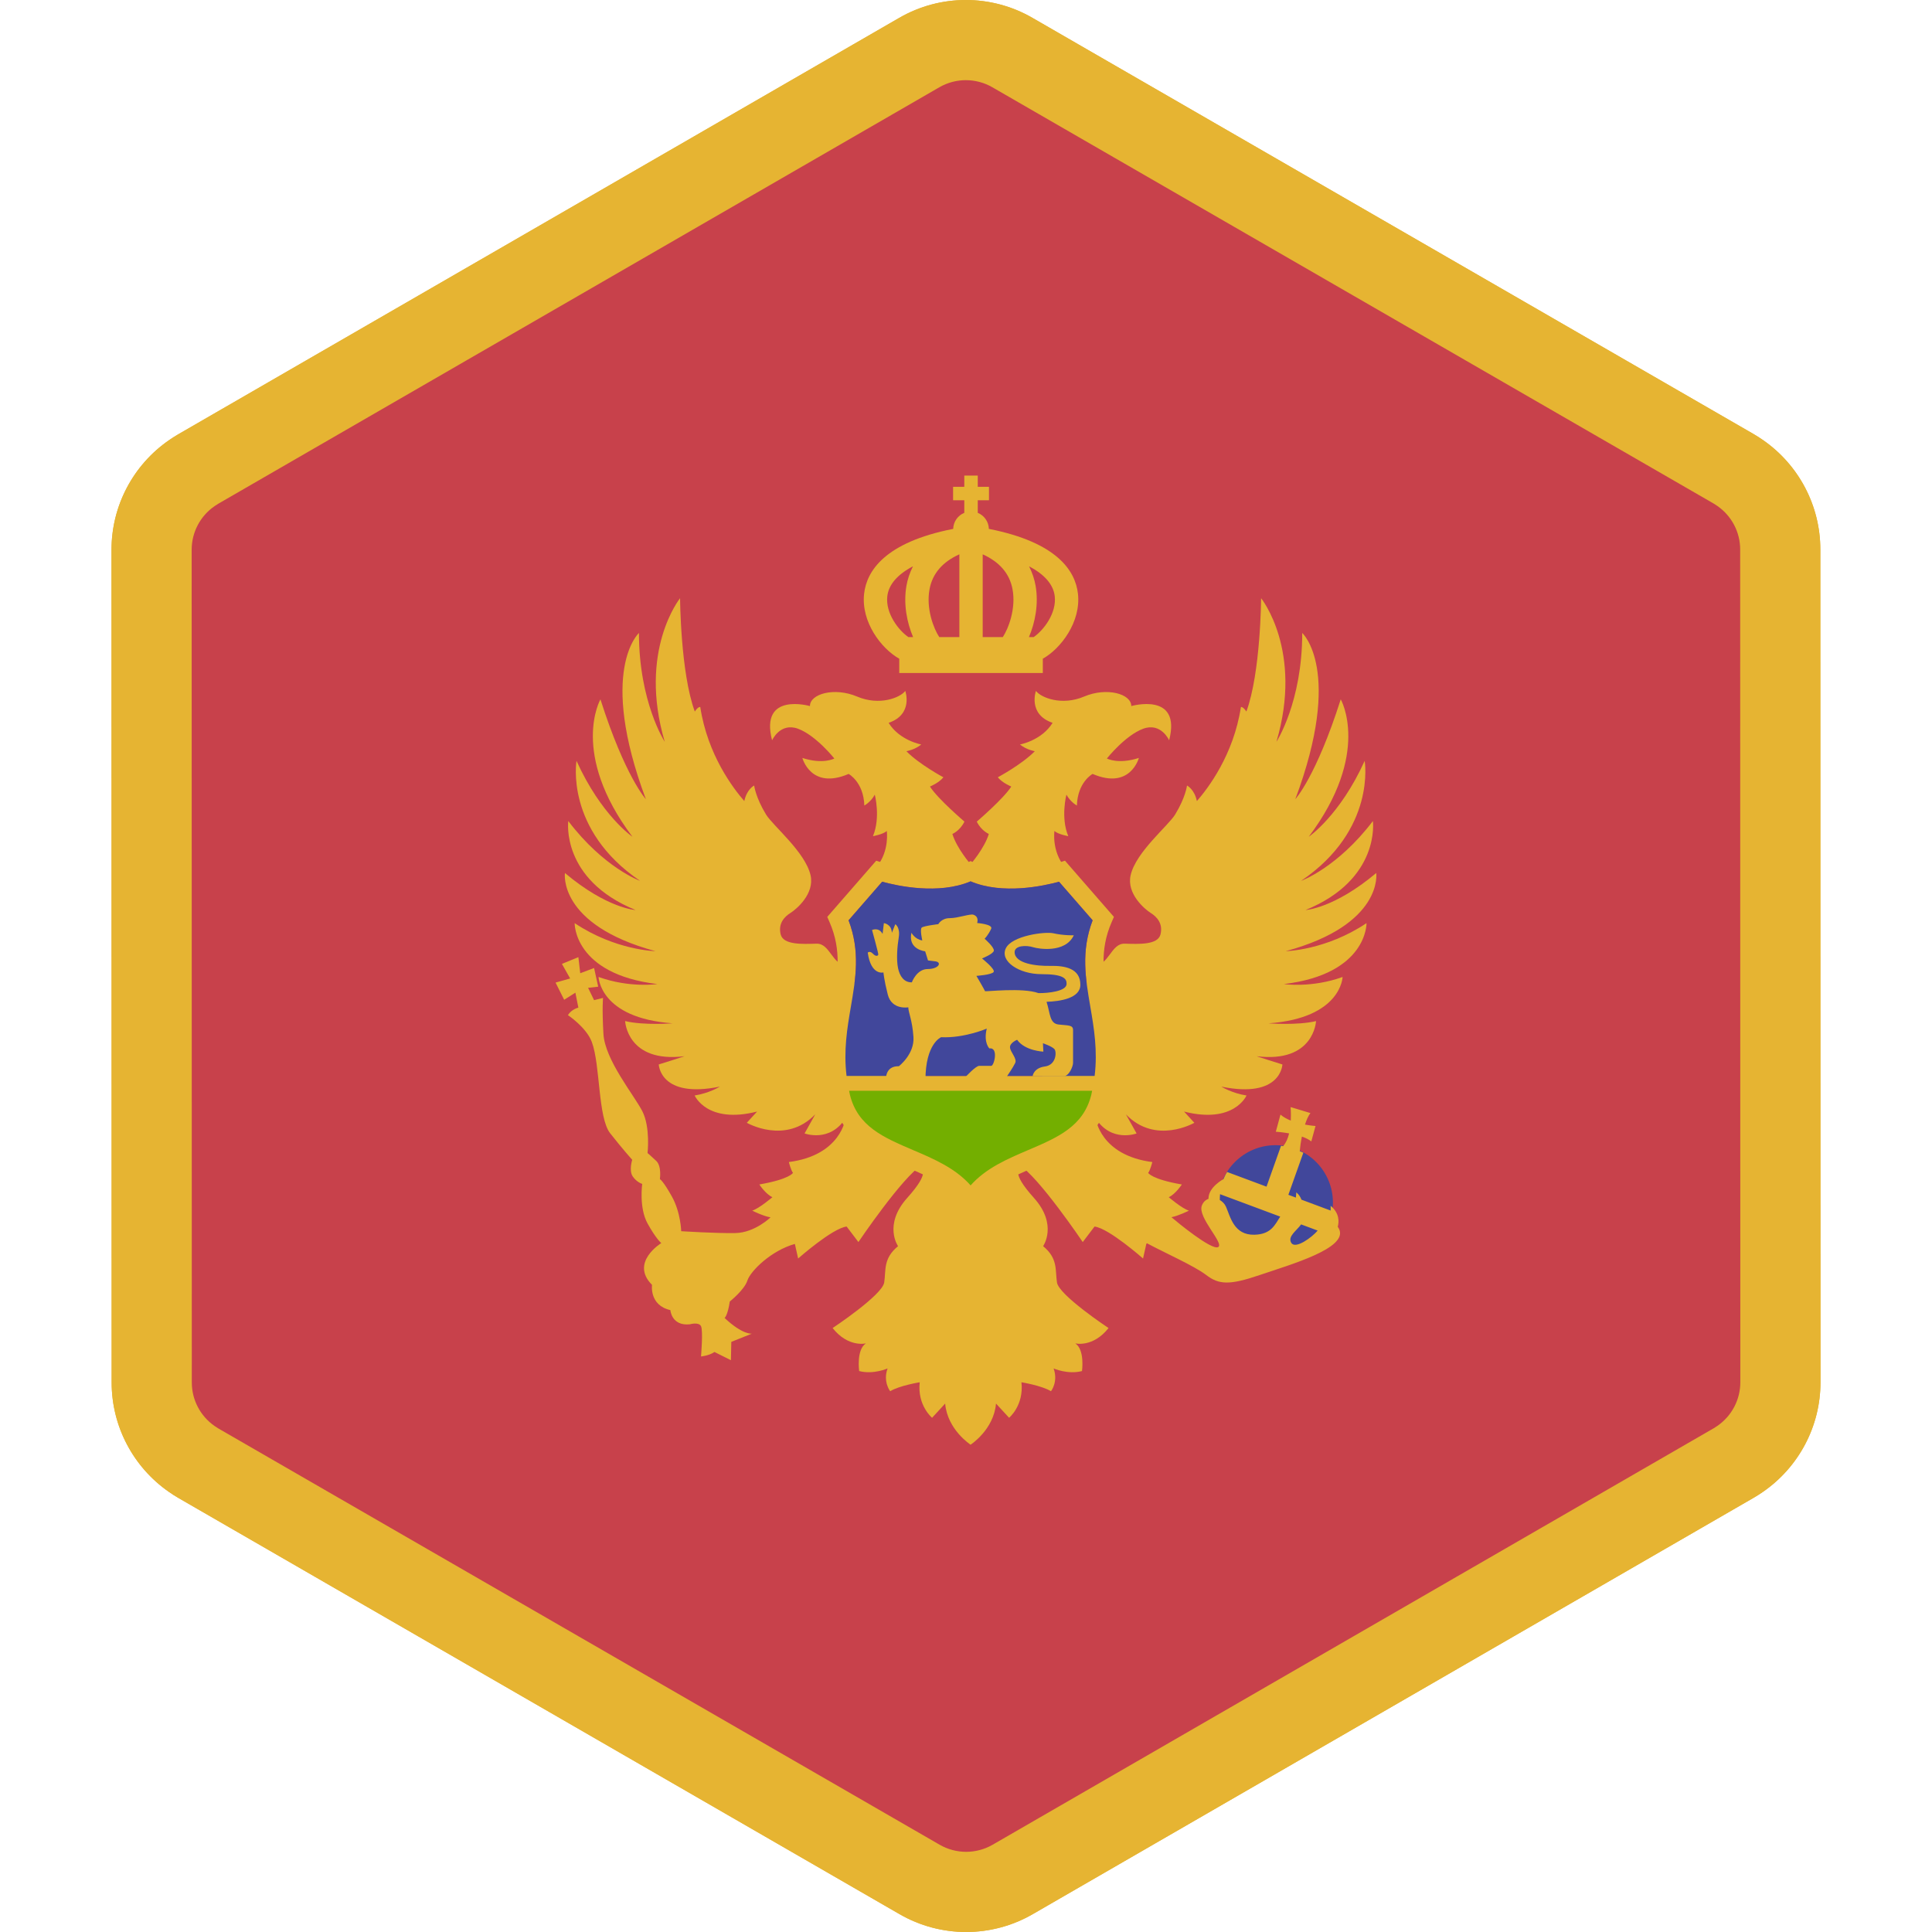 <?xml version="1.0" encoding="iso-8859-1"?>
<!-- Generator: Adobe Illustrator 19.0.0, SVG Export Plug-In . SVG Version: 6.00 Build 0)  -->
<svg xmlns="http://www.w3.org/2000/svg" xmlns:xlink="http://www.w3.org/1999/xlink" version="1.1" id="Layer_1" x="0px" y="0px" viewBox="0 0 512.005 512.005" style="enable-background:new 0 0 512.005 512.005;" xml:space="preserve">
<path style="fill:#E6B432;" d="M482.438,296.746l-0.014-81.491l-0.005-27.164l-0.008-42.485  c-0.003-11.607-5.715-22.389-15.14-28.946c-0.812-0.565-1.642-1.11-2.509-1.611l-23.71-13.684l-22.198-12.81l-17.87-10.313  l-94.999-54.826L285.99,11.877l-12.39-7.151c-10.918-6.301-24.37-6.298-35.287,0.006l-12.307,7.108L206.01,23.388L111.025,78.25  L81.078,95.546l-22.191,12.818L47.19,115.12c-0.841,0.486-1.648,1.015-2.439,1.562c-9.465,6.556-15.202,17.365-15.2,29.001  l0.007,42.41l0.005,27.164l0.014,81.491l0.005,27.164l0.007,42.486c0.003,11.607,5.715,22.388,15.14,28.946  c0.812,0.565,1.642,1.11,2.509,1.611l23.377,13.491l22.198,12.812l18.204,10.506l94.999,54.826l19.995,11.539l12.39,7.151  c10.918,6.302,24.37,6.3,35.287-0.006l12.307-7.108l19.995-11.548l94.989-54.862l27.325-15.782l22.191-12.818l14.319-8.27  c0.841-0.486,1.648-1.015,2.439-1.562c9.465-6.556,15.201-17.365,15.2-29.001l-0.008-42.41L482.438,296.746z"/>
<path style="fill:#C8414B;" d="M471.192,294.722l-0.013-77.444l-0.004-25.814l-0.006-40.375  c-0.001-11.029-5.431-21.277-14.387-27.509c-0.772-0.537-1.561-1.055-2.384-1.531l-22.535-13.004l-21.095-12.174l-16.983-9.801  l-90.279-52.103L284.504,24l-11.774-6.796c-10.376-5.988-23.16-5.986-33.535,0.006L227.5,23.966L208.499,34.94l-90.273,52.138  l-28.46,16.437l-21.089,12.18l-11.116,6.419c-0.8,0.461-1.567,0.963-2.318,1.483c-8.995,6.231-14.446,16.503-14.445,27.561  l0.006,40.303l0.004,25.814l0.012,77.444l0.006,25.817l0.006,40.375c0.001,11.029,5.431,21.277,14.387,27.509  c0.772,0.537,1.561,1.055,2.384,1.531l22.216,12.822l21.095,12.175l17.3,9.984l90.28,52.103l19.001,10.967l11.774,6.796  c10.376,5.988,23.16,5.986,33.535-0.006l11.696-6.754l19.001-10.975l90.272-52.138l25.968-14.998l21.089-12.18l13.608-7.859  c0.8-0.461,1.567-0.963,2.318-1.485c8.995-6.23,14.446-16.503,14.445-27.56l-0.006-40.303L471.192,294.722z"/>
<path style="fill:#E6B432;" d="M255.964,21.244c2.461,0,4.887,0.65,7.019,1.879l12.39,7.151l19.995,11.541l94.999,54.826  l17.87,10.313l22.198,12.811l23.705,13.68c0.244,0.141,0.581,0.361,1.001,0.652c3.774,2.626,6.028,6.929,6.028,11.511l0.008,42.485  l0.005,27.164l0.014,81.491l0.005,27.164l0.008,42.41c0.001,4.597-2.261,8.909-6.048,11.531c-0.409,0.284-0.734,0.495-0.971,0.631  l-14.319,8.27l-22.191,12.818l-27.325,15.782l-94.989,54.863l-19.995,11.548l-12.307,7.108c-2.132,1.232-4.561,1.883-7.024,1.883  c-2.461,0-4.887-0.65-7.019-1.879l-12.39-7.151l-19.995-11.541l-94.999-54.826l-18.203-10.505l-22.2-12.811l-23.371-13.488  c-0.245-0.141-0.582-0.361-1.001-0.652c-3.774-2.626-6.027-6.929-6.028-11.511l-0.007-42.486l-0.005-27.164l-0.014-81.491  l-0.005-27.164l-0.007-42.41c-0.001-4.596,2.262-8.909,6.048-11.532c0.409-0.284,0.734-0.495,0.971-0.631l11.697-6.756l22.19-12.816  l29.948-17.297l94.989-54.862l19.995-11.548l12.307-7.108C251.073,21.895,253.501,21.244,255.964,21.244 M255.964,0  c-6.095,0-12.188,1.577-17.649,4.73l-12.307,7.108l-19.995,11.548L111.025,78.25L81.078,95.546l-22.191,12.818L47.19,115.12  c-0.841,0.486-1.648,1.015-2.439,1.562c-9.465,6.556-15.201,17.365-15.2,29.001l0.007,42.41l0.005,27.164l0.014,81.491l0.005,27.164  l0.007,42.486c0.003,11.607,5.715,22.389,15.14,28.946c0.812,0.565,1.642,1.11,2.509,1.611l23.377,13.491l22.198,12.812  l18.204,10.506l94.999,54.826l19.995,11.539l12.39,7.151c5.457,3.149,11.548,4.725,17.638,4.725c6.095,0,12.188-1.577,17.649-4.73  l12.307-7.108l19.995-11.548l94.989-54.863l27.325-15.782l22.191-12.818l14.319-8.27c0.841-0.486,1.648-1.015,2.439-1.562  c9.465-6.556,15.201-17.365,15.2-29.001l-0.008-42.41l-0.005-27.164l-0.014-81.491l-0.005-27.164l-0.008-42.485  c-0.001-11.607-5.715-22.389-15.14-28.946c-0.812-0.565-1.642-1.11-2.508-1.611l-23.711-13.684l-22.198-12.812l-17.87-10.313  l-94.999-54.826l-19.995-11.539l-12.39-7.151C268.145,1.575,262.055,0,255.964,0L255.964,0z"/>
<circle style="fill:#41479B;" cx="338.03" cy="318.7" r="15.213"/>
<g>
	<path style="fill:#E6B432;" d="M364.725,231.359c-11.197,9.412-18.726,9.809-18.726,9.809   c19.916-8.125,17.835-23.581,17.835-23.581c-9.412,12.385-19.024,15.853-19.024,15.853c20.014-13.574,16.844-31.805,16.844-31.805   c-6.539,14.466-14.812,20.113-14.812,20.113c16.645-22.145,8.471-36.413,8.471-36.413c-6.539,20.509-12.038,26.455-12.038,26.455   c12.781-34.183,1.833-44.042,1.833-44.042c0,18.33-6.837,28.833-6.837,28.833c7.134-24.176-4.063-38.047-4.063-38.047   s-0.105,19.71-3.901,30.034c-0.911-1.383-1.45-1.201-1.45-1.201c-1.93,12.66-8.734,21.573-11.671,24.927   c-0.652-3.155-2.614-4.121-2.614-4.121s-0.354,3.098-3.133,7.665c-1.821,2.993-10.423,9.972-11.811,16.116   c-1.112,4.925,3.765,9.016,5.35,10.007s3.27,2.774,2.576,5.647s-5.846,2.576-9.511,2.477c-3.667-0.099-4.161,5.945-8.224,5.747   l-0.689,4.508l-1.591,0.347c0,0-16.645,33.17-18.063,44.457l-12.257,1.616l-12.257-1.616   c-1.417-11.287-18.063-44.457-18.063-44.457l-1.591-0.347l-0.689-4.508c-4.063,0.199-4.558-5.846-8.224-5.747   c-3.667,0.099-8.819,0.396-9.512-2.477c-0.694-2.873,0.991-4.657,2.576-5.647c1.586-0.991,6.463-5.082,5.35-10.007   c-1.387-6.143-9.99-13.123-11.811-16.116c-2.779-4.568-3.133-7.665-3.133-7.665s-1.962,0.966-2.614,4.121   c-2.937-3.355-9.741-12.267-11.671-24.927c0,0-0.539-0.182-1.45,1.201c-3.796-10.325-3.901-30.034-3.901-30.034   s-11.196,13.871-4.063,38.047c0,0-6.837-10.502-6.837-28.833c0,0-10.948,9.859,1.833,44.042c0,0-5.498-5.945-12.038-26.455   c0,0-8.174,14.267,8.471,36.413c0,0-8.273-5.647-14.812-20.113c0,0-3.17,18.231,16.844,31.805c0,0-9.611-3.468-19.024-15.853   c0,0-2.081,15.457,17.835,23.581c0,0-7.53-0.396-18.726-9.809c0,0-1.982,13.674,23.978,20.708c0,0-10.602-0.199-21.402-7.43   c0,0-0.297,13.475,21.896,16.151c0,0-7.332,1.09-15.556-1.882c0,0,0.297,10.898,19.618,12.285c0,0-7.629,0.595-12.583-0.595   c0,0,0.496,11.197,15.754,9.314c0,0-5.152,1.685-6.837,2.181c0,0,0.297,9.14,16.199,5.871c0,0-2.824,1.758-6.688,2.353   c0,0,3.269,7.629,16.547,4.261l-2.724,2.973c0,0,10.255,5.945,18.131-2.229l-2.824,5.054c0,0,6.688,2.527,10.85-4.013   c0,0-1.14,9.809-15.011,11.593c0,0,0.495,2.081,1.09,2.873c0,0-0.892,1.685-8.918,3.072c0,0,1.685,2.576,3.468,3.369   c0,0-3.468,2.973-5.351,3.566c0,0,2.973,1.486,4.855,1.783c0,0-4.161,4.063-9.314,4.161c-5.152,0.099-14.367-0.495-14.367-0.495   s-0.099-4.954-2.477-9.215c-2.378-4.26-3.17-4.582-3.17-4.582s0.52-3.418-0.966-4.83c-1.486-1.412-2.304-2.081-2.304-2.081   s0.792-6.837-1.387-11.097s-9.909-13.574-10.305-20.509c-0.396-6.936-0.099-9.511-0.099-9.511l-2.378,0.595l-1.586-3.27   l2.676-0.297l-1.09-4.954l-3.667,1.387l-0.495-4.26l-4.359,1.783l2.179,3.864l-3.864,1.09l2.279,4.557l2.973-1.882l0.792,3.963   c0,0-1.783,0.396-2.774,1.982c0,0,4.902,3.254,6.341,7.134c2.279,6.143,1.586,20.015,4.855,24.176   c3.269,4.161,5.846,7.036,5.846,7.036s-0.916,2.824,0.124,4.384c1.041,1.561,2.527,2.007,2.527,2.007s-0.892,6.316,1.412,10.478   c2.304,4.161,3.642,5.202,3.642,5.202s-8.396,5.127-2.452,11.072c0,0-0.792,5.4,4.855,6.688c0,0,0.297,4.26,5.152,3.765   c0,0,2.378-0.694,2.973,0.496c0.595,1.188,0,8.025,0,8.025s2.179-0.199,3.567-1.19l4.36,2.179l0.099-4.855l5.45-2.179   c0,0-2.378,0.396-7.233-4.161c0,0,0.792-0.496,1.387-4.36c0,0,3.864-3.072,4.657-5.548c0.792-2.477,6.242-7.927,12.583-9.71   l0.867,3.864c0,0,9.066-8.025,12.855-8.471l3.12,4.111c0,0,11.692-17.339,16.844-20.411c-0.396,1.387,2.477,1.586-3.914,8.719   c-6.391,7.134-2.428,12.782-2.428,12.782c-3.963,3.269-3.17,6.242-3.665,9.611s-13.674,12.088-13.674,12.088   c4.161,5.251,8.819,4.063,8.819,4.063c-2.576,1.685-1.783,7.332-1.783,7.332c3.765,0.991,7.53-0.694,7.53-0.694   c-1.288,3.567,0.694,6.043,0.694,6.043c2.378-1.486,7.828-2.378,7.828-2.378c-0.694,6.143,3.27,9.412,3.27,9.412l3.468-3.765   c0.595,6.936,6.738,10.9,6.738,10.9s6.143-3.964,6.738-10.899l3.468,3.765c0,0,3.964-3.269,3.27-9.412c0,0,5.45,0.892,7.828,2.378   c0,0,1.981-2.477,0.694-6.043c0,0,3.765,1.685,7.53,0.694c0,0,0.792-5.647-1.783-7.332c0,0,4.657,1.188,8.819-4.063   c0,0-13.178-8.719-13.673-12.088c-0.495-3.369,0.297-6.341-3.667-9.611c0,0,3.963-5.647-2.428-12.781   c-6.391-7.134-3.518-7.333-3.914-8.719c5.152,3.072,16.844,20.411,16.844,20.411l3.122-4.111c3.79,0.446,12.855,8.471,12.855,8.471   l0.867-3.864l0.164-0.179c4.727,2.546,12.534,5.988,15.689,8.401c3.369,2.576,6.143,2.774,14.267,0   c8.125-2.774,23.241-7.041,21.005-12.088c-0.122-0.275-0.26-0.46-0.394-0.675c0.355-1.303,0.501-3.579-1.886-5.567   c0,0,0.027,0.554,0.009,1.265l-7.745-2.887c-0.256-0.685-0.639-1.357-1.378-1.944c0,0,0.011,0.595-0.095,1.396l-1.987-0.741   l3.965-11.154c-0.3-0.167-0.637-0.261-0.949-0.409c0.08-1.01,0.271-2.407,0.566-3.866c0.968,0.339,1.853,0.756,2.494,1.281   l1.118-4.084c0,0-1.203-0.079-2.79-0.376c0.401-1.232,0.876-2.338,1.442-3.053l-5.251-1.586c0,0,0.136,1.591,0.042,3.578   c-1.002-0.407-1.958-0.923-2.73-1.585l-1.231,4.533c0.424,0.025,1.857,0.149,3.518,0.445c-0.3,1.33-0.829,2.511-1.587,3.397   c-0.187-0.025-0.36-0.092-0.55-0.111l-3.85,10.832l-10.442-3.891c-0.447,0.705-0.792,1.472-1.116,2.249   c0.055-0.114,0.105-0.29,0.164-0.361c0,0-4.04,2.113-3.984,5.217c-0.744,0.282-1.396,0.841-1.764,1.808   c-1.188,3.12,6.093,10.106,4.31,10.998c-1.751,0.875-10.898-6.659-12.364-7.924c1.886-0.366,4.636-1.736,4.636-1.736   c-1.883-0.595-5.35-3.567-5.35-3.567c1.783-0.792,3.468-3.369,3.468-3.369c-8.025-1.387-8.918-3.072-8.918-3.072   c0.595-0.792,1.09-2.873,1.09-2.873c-13.871-1.783-15.011-11.593-15.011-11.593c4.161,6.539,10.85,4.013,10.85,4.013l-2.824-5.054   c7.877,8.174,18.131,2.229,18.131,2.229l-2.724-2.973c13.276,3.369,16.547-4.261,16.547-4.261   c-3.864-0.595-6.688-2.353-6.688-2.353c15.902,3.27,16.199-5.871,16.199-5.871c-1.685-0.496-6.837-2.181-6.837-2.181   c15.258,1.883,15.754-9.314,15.754-9.314c-4.954,1.188-12.583,0.595-12.583,0.595c19.321-1.387,19.618-12.285,19.618-12.285   c-8.224,2.973-15.556,1.882-15.556,1.882c22.194-2.676,21.897-16.151,21.897-16.151c-10.8,7.233-21.402,7.43-21.402,7.43   C366.707,245.032,364.725,231.359,364.725,231.359z M342.21,329.375c-1.058-1.72,1.465-3.255,2.601-4.894l4.391,1.636   C347.71,327.895,343.301,331.148,342.21,329.375z M339.275,322.419c-1.425,2.207-2.416,4.682-6.801,4.801   c-5.499,0.149-6.391-4.756-7.579-7.432c-0.346-0.78-0.945-1.37-1.631-1.773c-0.003-0.479,0.023-1.007,0.065-1.54L339.275,322.419z"/>
	<path style="fill:#E6B432;" d="M255.587,217.735c0,0-7.059-6.02-9.14-9.289c0,0,2.378-0.966,3.567-2.452   c0,0-6.391-3.418-9.809-6.911c0,0,2.229-0.371,3.939-1.783c0,0-5.74-1.037-8.65-5.737c6.636-2.266,4.415-8.456,4.415-8.456   c-1.337,1.783-6.837,4.013-12.782,1.486c-5.945-2.527-12.484-0.744-12.484,2.527c0,0-13.376-3.864-10.032,9.066   c0,0,2.156-4.83,6.911-3.047c4.756,1.783,9.586,7.877,9.586,7.877s-2.973,1.635-8.471-0.149c0,0,2.229,8.546,12.262,4.235   c0,0,3.963,2.129,4.161,8.373c0,0,1.685-0.892,2.774-2.873c0,0,1.586,6.043-0.495,10.998c0,0,2.774-0.495,3.665-1.387   c0,0,0.792,5.251-2.676,9.512c0,0,15.233,7.258,24.894-0.694c0,0-3.642-4.161-4.83-8.025   C252.392,221.005,254.399,220.187,255.587,217.735z"/>
	<path style="fill:#E6B432;" d="M299.802,187.119c0-3.27-6.539-5.054-12.484-2.527c-5.945,2.527-11.444,0.297-12.781-1.486   c0,0-2.222,6.191,4.415,8.456c-2.91,4.7-8.65,5.737-8.65,5.737c1.71,1.412,3.939,1.783,3.939,1.783   c-3.418,3.493-9.809,6.911-9.809,6.911c1.188,1.486,3.567,2.452,3.567,2.452c-2.081,3.27-9.14,9.289-9.14,9.289   c1.188,2.452,3.195,3.269,3.195,3.269c-1.19,3.864-4.83,8.025-4.83,8.025c9.66,7.952,24.894,0.694,24.894,0.694   c-3.468-4.26-2.676-9.512-2.676-9.512c0.892,0.892,3.667,1.387,3.667,1.387c-2.081-4.954-0.495-10.998-0.495-10.998   c1.09,1.982,2.774,2.873,2.774,2.873c0.199-6.242,4.161-8.373,4.161-8.373c10.032,4.31,12.262-4.235,12.262-4.235   c-5.499,1.783-8.471,0.149-8.471,0.149s4.83-6.093,9.586-7.877c4.756-1.783,6.911,3.047,6.911,3.047   C313.179,183.255,299.802,187.119,299.802,187.119z"/>
	<path style="fill:#E6B432;" d="M293.745,266.062c-1.305-7.594-2.429-14.154,0.847-21.669l0.611-1.403l-12.975-14.9l-1.533,0.511   c-0.132,0.045-13.694,4.479-22.389,0.13l-1.085-0.542l-1.085,0.542c-8.654,4.336-22.251-0.085-22.391-0.132l-1.535-0.506   l-12.973,14.897l0.611,1.403c3.277,7.515,2.152,14.075,0.847,21.669c-1.228,7.171-2.623,15.3-0.17,25.213   c2.663,10.761,11.628,14.587,19.537,17.965c6.096,2.602,11.853,5.059,15.107,10.217l2.049,3.25l2.049-3.25   c3.255-5.159,9.013-7.615,15.107-10.217c7.909-3.378,16.873-7.203,19.536-17.965C296.368,281.361,294.974,273.232,293.745,266.062z    M224.882,243.891l8.905-10.223c4.034,1.107,14.937,3.508,23.435-0.099c8.496,3.608,19.4,1.207,23.435,0.099l8.905,10.223   c-3.127,8.235-1.896,15.415-0.596,22.99c0.972,5.676,1.941,11.523,1.128,18.258h-65.745c-0.812-6.734,0.156-12.582,1.128-18.258   C226.777,259.305,228.008,252.126,224.882,243.891z M272.477,304.779c-5.511,2.353-11.181,4.772-15.255,9.365   c-4.074-4.592-9.744-7.012-15.255-9.365c-7.733-3.302-14.405-6.187-16.604-14.29h63.716   C286.882,298.592,280.21,301.478,272.477,304.779z"/>
</g>
<path style="fill:#41479B;" d="M224.882,243.891l8.905-10.223c4.034,1.107,14.937,3.508,23.435-0.099  c8.496,3.608,19.4,1.207,23.435,0.099l8.905,10.223c-3.127,8.235-1.896,15.415-0.596,22.99c0.972,5.676,1.941,11.523,1.128,18.258  h-65.745c-0.812-6.734,0.156-12.582,1.128-18.258C226.777,259.305,228.008,252.126,224.882,243.891z"/>
<path style="fill:#73AF00;" d="M225.022,289.076c0.076,0.347,0.125,0.682,0.212,1.035c2.083,8.415,8.873,11.313,16.734,14.67  c5.511,2.353,11.181,4.772,15.255,9.365c4.074-4.592,9.744-7.012,15.255-9.365c7.862-3.357,14.651-6.255,16.734-14.67  c0.087-0.352,0.136-0.687,0.212-1.035H225.022z"/>
<g>
	<path style="fill:#E6B432;" d="M286.31,260.972c0-4.384-4.166-5.075-7.954-5c-3.788,0.076-9.329-0.616-9.469-3.56   c-0.087-1.836,2.993-2.007,5-1.363c1.165,0.374,8.409,1.667,10.681-3.182c0,0-2.649,0.085-5.445-0.542   c-2.154-0.484-10.993,0.617-12.584,4.026c-1.591,3.409,3.539,6.811,9.447,6.811s6.719,1.182,6.673,2.623   c-0.061,1.893-4.746,2.429-7.439,2.404c-4.239-1.54-14.13-0.334-14.177-0.521c-0.057-0.229-2.282-4.049-2.282-4.049   s4.049-0.285,4.563-1.027c0.514-0.741-3.073-3.589-3.073-3.589s3.015-1.202,3.13-2.058c0.125-0.941-2.448-3.169-2.448-3.169   s0.995-0.98,1.742-2.652c0.535-1.195-3.711-1.515-3.711-1.515c0.227-0.909,0.14-1.791-0.985-2.197   c-0.87-0.314-4.09,0.909-6.287,0.909s-3.03,1.591-3.03,1.591s-3.863,0.455-4.394,0.909c-0.53,0.455,0.151,3.409,0.151,3.409   c-1.969-0.302-2.878-2.046-2.878-2.046c-0.985,4.469,3.637,4.924,3.637,4.924l0.757,2.424c0,0,0,0,1.893,0.227   s0.985,2.046-1.969,2.046s-4.208,3.524-4.208,3.524c-2.053,0.057-3.194-1.597-3.65-3.708c-0.502-2.323-0.206-5.892,0.171-8.157   c0.456-2.738-0.912-3.537-0.912-3.537l-0.912,2.282c-0.057-2.338-2.111-2.567-2.111-2.567l-0.342,2.852   c-1.027-1.882-2.794-1.027-2.794-1.027s1.711,6.16,1.655,6.502c-0.057,0.342-0.627,0.627-1.426-0.229s-1.368-0.285-1.368-0.285   c0.856,6.16,4.159,5.256,4.159,5.256s0.147,1.93,1.145,5.847c1.065,4.183,5.445,3.395,5.445,3.395c0,1.363,1.061,3.333,1.363,7.878   c0.302,4.545-3.863,7.727-3.863,7.727c-3.788-0.076-3.409,3.637-3.409,3.637h10.453c0-9.666,4.155-11.323,4.155-11.323   c6.16,0.285,12.092-2.282,12.092-2.282c-0.912,3.708,0.685,5.247,0.685,5.247c2.509-0.342,1.255,4.62,0.514,4.62s-2.282,0-3.194,0   s-3.537,2.852-3.537,2.852h10.837c0,0,1.655-2.396,2.224-3.593c0.57-1.198-1.255-2.852-1.368-4.106   c-0.114-1.255,1.882-2.053,1.882-2.053c2.111,2.965,6.958,3.137,6.958,3.137l-0.114-2.224c0,0,2.509,0.856,3.08,1.597   c0.57,0.741,0.456,4.164-2.567,4.563c-3.023,0.399-3.252,2.567-3.252,2.567s6.902,0,8.27,0s2.452-2.567,2.452-3.537s0-7.301,0-8.67   c0-1.368-1.141-1.197-3.821-1.483c-2.436-0.259-2.202-2.923-3.205-6.016C280.866,265.374,286.31,264.604,286.31,260.972z"/>
	<path style="fill:#E6B432;" d="M285.669,157.328c-0.679-5.981-5.446-13.596-23.606-17.167c-0.06-1.929-1.247-3.565-2.944-4.254   v-3.333h2.973v-3.567h-2.973v-2.973h-3.567v2.973h-2.973v3.567h2.973v3.333c-1.696,0.689-2.884,2.324-2.944,4.254   c-18.16,3.57-22.927,11.186-23.606,17.167c-0.846,7.458,4.495,14.529,9.31,17.239v3.784h38.047v-3.784   C281.174,171.857,286.514,164.785,285.669,157.328z M265.753,168.839h-5.325v-21.935c4.39,1.983,7.106,5.024,7.895,9.2   C269.306,161.305,267.227,166.607,265.753,168.839z M246.348,156.101c0.79-4.176,3.505-7.217,7.895-9.199v21.935h-5.326   C247.44,166.607,245.362,161.302,246.348,156.101z M241.946,150.078c-0.875,1.752-1.432,3.504-1.717,5.114   c-0.861,4.872,0.126,9.824,1.757,13.648h-1.25c-2.668-1.837-6.096-6.356-5.59-10.815   C235.5,154.906,237.864,152.228,241.946,150.078z M273.934,168.839h-1.252c1.631-3.823,2.618-8.774,1.758-13.645   c-0.285-1.61-0.842-3.364-1.718-5.116c4.083,2.151,6.448,4.829,6.801,7.948C280.029,162.483,276.602,167.002,273.934,168.839z"/>
</g>
<g>
</g>
<g>
</g>
<g>
</g>
<g>
</g>
<g>
</g>
<g>
</g>
<g>
</g>
<g>
</g>
<g>
</g>
<g>
</g>
<g>
</g>
<g>
</g>
<g>
</g>
<g>
</g>
<g>
</g>
</svg>
